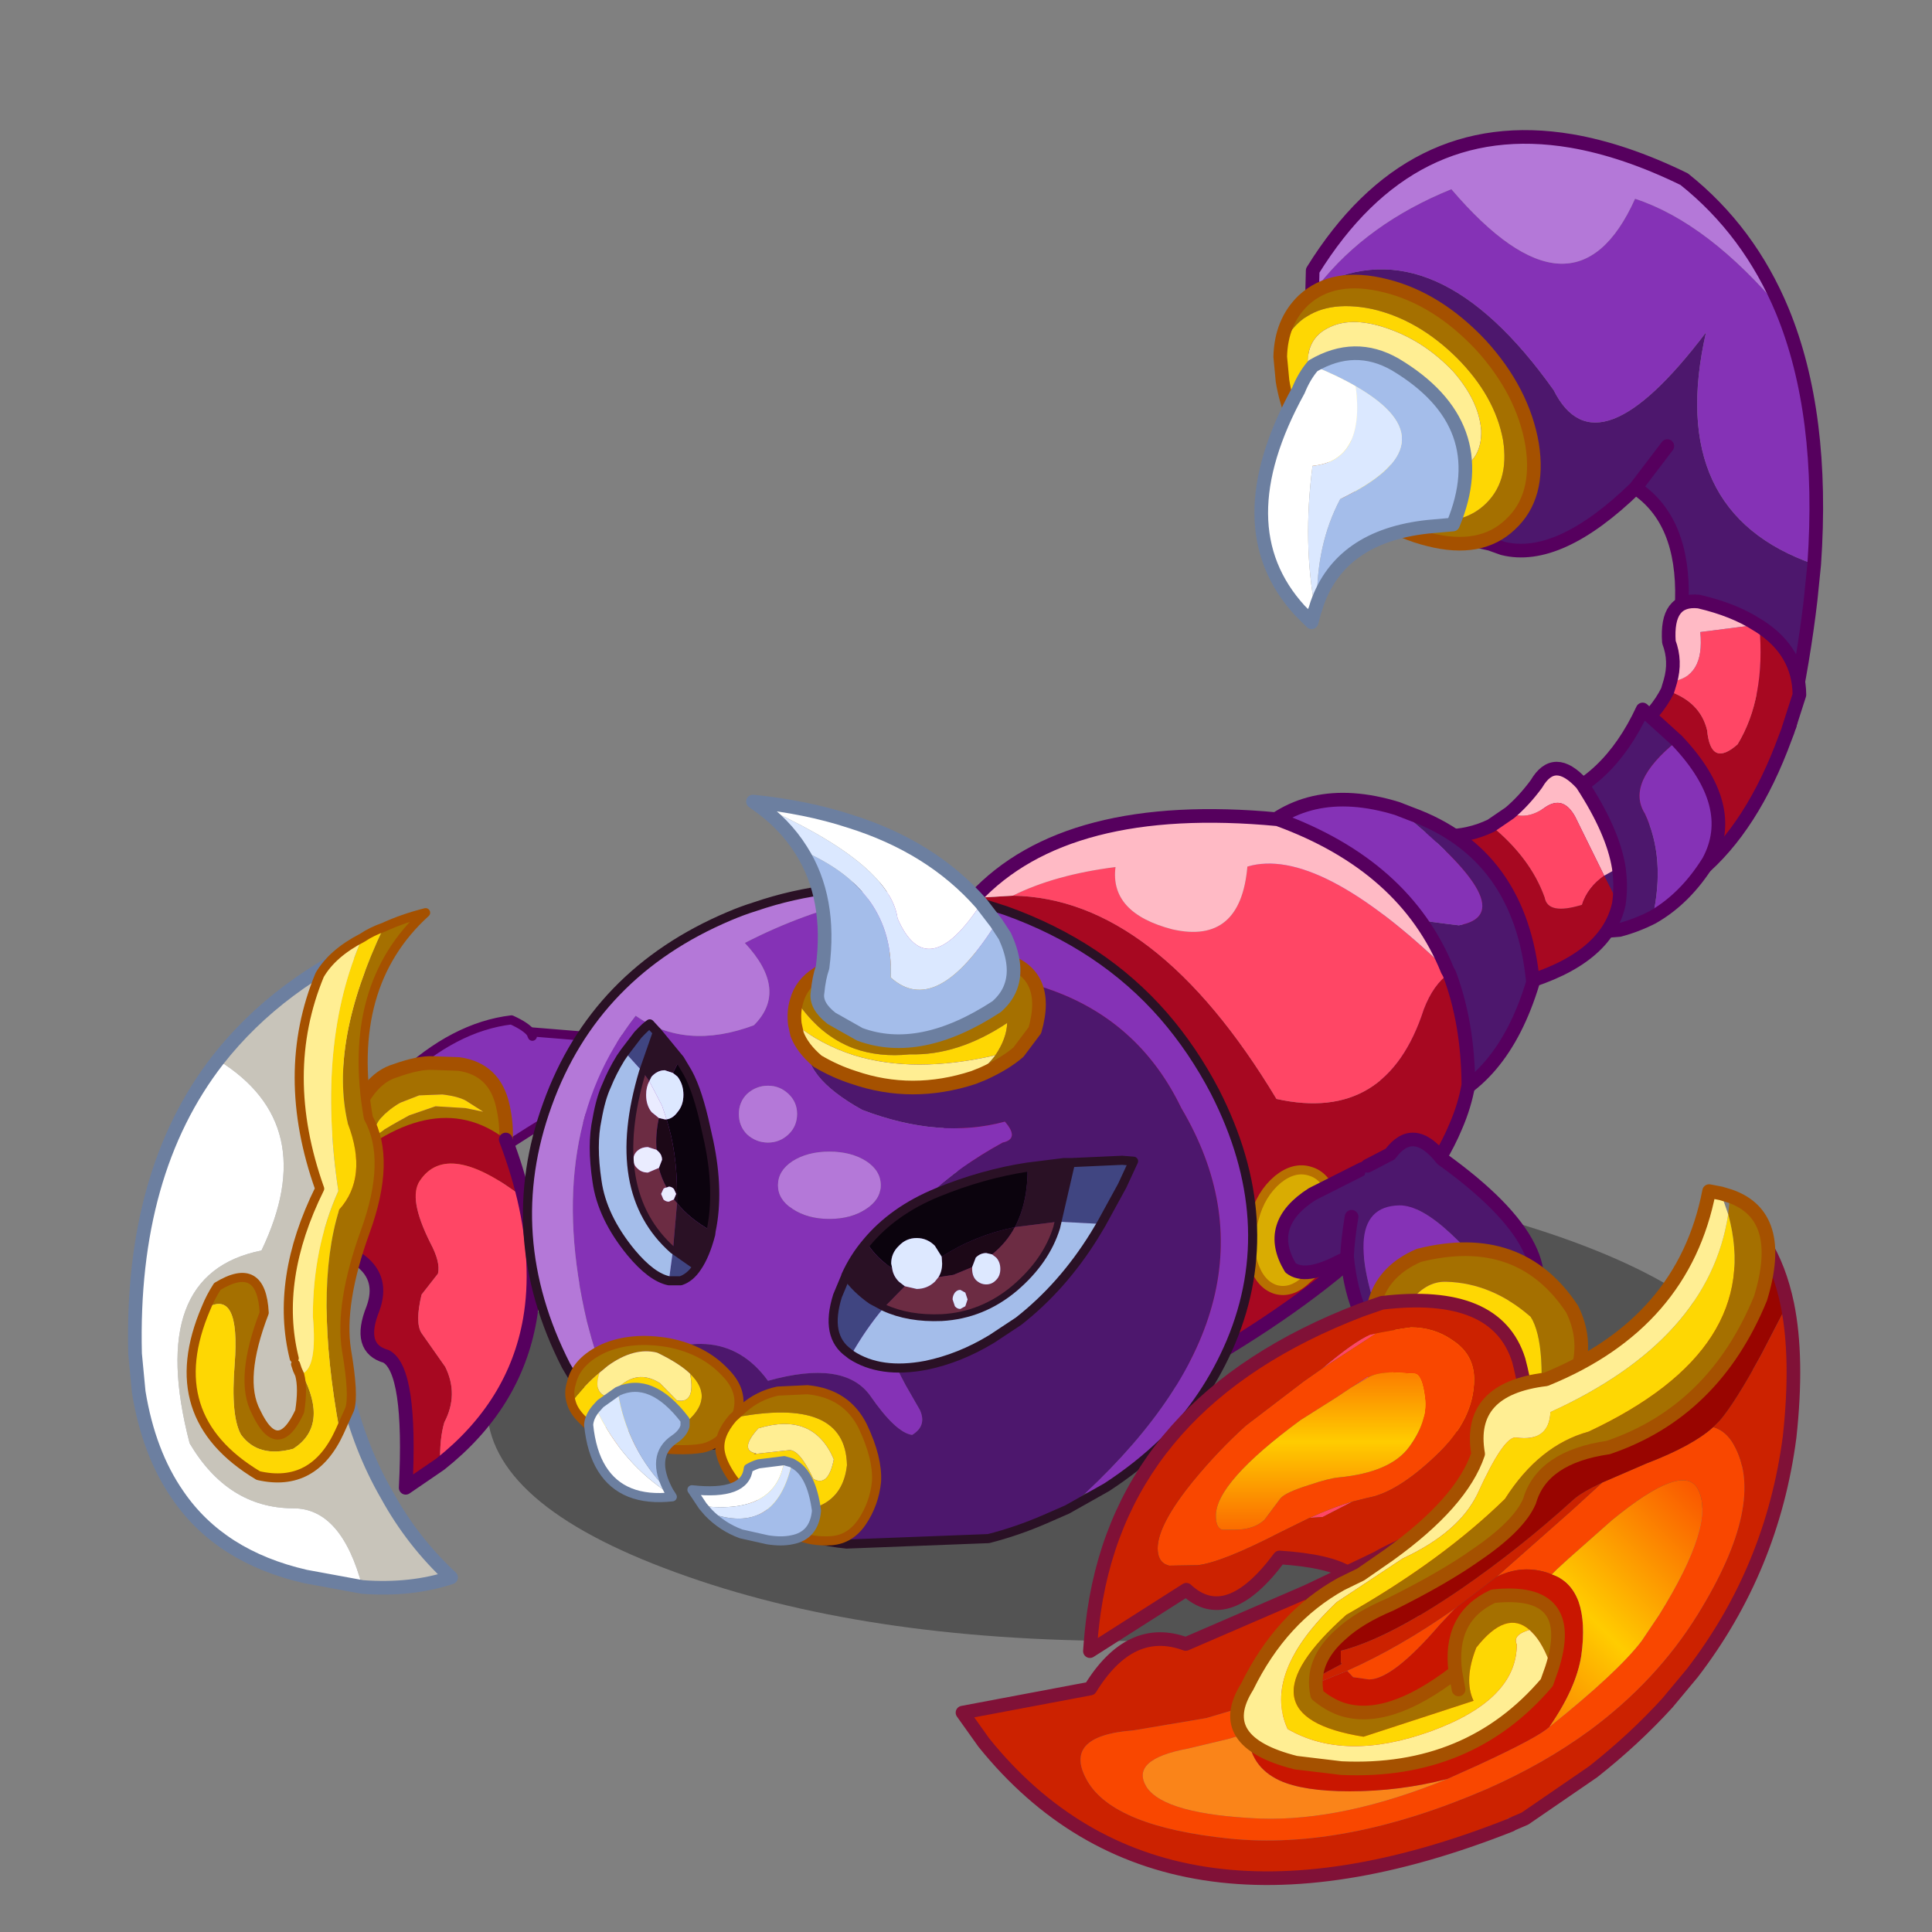 <svg xmlns:ffdec="https://www.free-decompiler.com/flash" xmlns:xlink="http://www.w3.org/1999/xlink" ffdec:objectType="frame" height="90" width="90" xmlns="http://www.w3.org/2000/svg"><rect width="100%" height="100%" fill="#808080" stroke="none"/><use ffdec:characterId="1" height="90" width="90" xlink:href="#a"/><use ffdec:characterId="48" height="158.45" transform="translate(5.978 5.958) scale(.523)" width="152.65" xlink:href="#b"/><defs><g id="b" transform="translate(-6.65 -46.95)"><use ffdec:characterId="2" height="50.4" transform="translate(38.598 140.04) scale(.827)" width="137.2" xlink:href="#c"/><use ffdec:characterId="4" height="11.2" transform="matrix(.81 0 0 .81 40.05 126.895)" width="15.15" xlink:href="#d"/><use ffdec:characterId="8" height="20.2" transform="matrix(.81 0 0 .81 25.992 125.995)" width="24.1" xlink:href="#e"/><use ffdec:characterId="10" height="41.4" transform="matrix(.81 0 0 .81 23.093 135.15)" width="25" xlink:href="#f"/><use ffdec:characterId="12" height="75.5" transform="matrix(.81 0 0 .81 6.643 116.445)" width="36.25" xlink:href="#g"/><use ffdec:characterId="14" height="66.25" transform="matrix(.81 0 0 .81 111.493 47.142)" width="56.95" xlink:href="#h"/><use ffdec:characterId="16" height="31.3" transform="matrix(.81 0 0 .81 139.942 88.493)" width="19.95" xlink:href="#i"/><use ffdec:characterId="18" height="26.1" transform="matrix(.81 0 0 .81 132.093 98.142)" width="20.75" xlink:href="#j"/><use ffdec:characterId="20" height="25.15" transform="matrix(.81 0 0 .81 122.192 103.392)" width="22.15" xlink:href="#k"/><use ffdec:characterId="22" height="35.4" transform="matrix(.81 0 0 .81 105.924 106.192)" width="32.65" xlink:href="#l"/><use ffdec:characterId="26" height="64.5" transform="matrix(.81 0 0 .81 77.043 107.642)" width="61.2" xlink:href="#m"/><use ffdec:characterId="28" height="38.95" transform="matrix(.81 0 0 .81 106.942 60.042)" width="31.5" xlink:href="#n"/><use ffdec:characterId="30" height="83.1" transform="matrix(.81 0 0 .81 41.795 106.343)" width="80.75" xlink:href="#o"/><use ffdec:characterId="32" height="18.3" transform="matrix(.81 0 0 .81 45.545 154.545)" width="19.65" xlink:href="#p"/><use ffdec:characterId="34" height="17.65" transform="matrix(.81 0 0 .81 56.445 158.895)" width="21.3" xlink:href="#q"/><use ffdec:characterId="35" height="38.85" transform="matrix(.81 0 0 .81 47.748 126.35)" width="60.3" xlink:href="#r"/><use ffdec:characterId="37" height="13.7" transform="matrix(.81 0 0 .81 108.743 138.393)" width="15.9" xlink:href="#s"/><use ffdec:characterId="39" height="34.9" transform="matrix(.81 0 0 .81 114.593 136.442)" width="27.25" xlink:href="#t"/><use ffdec:characterId="41" height="40.05" transform="matrix(.81 0 0 .81 91.692 150.792)" width="49.65" xlink:href="#u"/><use ffdec:characterId="43" height="77.05" transform="matrix(.81 0 0 .81 80.343 141.042)" width="92.85" xlink:href="#v"/></g><g id="C"><path d="m14.65 1.15-.6 9.05-10.55-1Q-1.4 5.85.55 0l14.1 1.15" fill="#8532b6" fill-rule="evenodd" transform="translate(0 .5)"/><path d="M14.65 1.15.55 0M3.5 9.2l10.55 1" fill="none" stroke="#56005e" stroke-linecap="round" stroke-linejoin="round" transform="translate(0 .5)"/></g><g id="e" transform="translate(.75 .5)"><use ffdec:characterId="6" height="18.65" transform="translate(3.4 -.5)" width="19.95" xlink:href="#w"/><use ffdec:characterId="7" height="15.7" transform="translate(-.75 4)" width="18.4" xlink:href="#x"/></g><g id="D"><path d="M18.95 10.2q-7.3 4.35-11.1 7.45-8.3-1.15-7.8-5.4Q.45 7.9 1.3 6.4 7.3.75 13.6 0q1.65.75 2.15 1.45l.15.35 3.05 8.4" fill="#8532b6" fill-rule="evenodd" transform="translate(.5 .5)"/><path d="m15.9 1.8-.15-.35Q15.25.75 13.6 0 7.3.75 1.3 6.4.45 7.9.05 12.25q-.5 4.25 7.8 5.4 3.8-3.1 11.1-7.45" fill="none" stroke="#56005e" stroke-linecap="round" stroke-linejoin="round" transform="translate(.5 .5)"/></g><g id="x"><path d="M12.75 9.05q-.8-.6-2.85-.85l-2.55.1-2.05.8q-1.2.65-2 1.55-.55.5-.8 1.35-.2.5-.25.95l1.3-.9q1.3-.8 2.7-1.55l2.9-1 3.3.2 1.95.4-1.65-1.05m3.8.4q.9 3.95-.45 6.8-.15 1.15-3 2.25-2.9.95-7.65 0Q.6 17.4.2 14.7q-.5-2.7.25-4.6 1.6-3.7 4.25-4.5 2.65-.95 4.2-.85l2.8.1q3.95.55 4.85 4.6" fill="#a57000" fill-rule="evenodd" transform="translate(.75 -4)"/><path d="m12.75 9.05 1.65 1.05-1.95-.4-3.3-.2-2.9 1q-1.4.75-2.7 1.55l-1.3.9q.05-.45.25-.95.25-.85.8-1.35.8-.9 2-1.55l2.05-.8 2.55-.1q2.05.25 2.85.85" fill="#fed703" fill-rule="evenodd" transform="translate(.75 -4)"/><path d="M17.3 5.45q.9 3.95-.45 6.8-.15 1.15-3 2.25-2.9.95-7.65 0-4.85-1.1-5.25-3.8-.5-2.7.25-4.6 1.6-3.7 4.25-4.5Q8.1.65 9.65.75l2.8.1q3.95.55 4.85 4.6z" fill="none" stroke="#a55100" stroke-linecap="round" stroke-linejoin="round" stroke-width="1.5"/></g><g id="E"><path d="M22.45 8.8Q14.05 2.3 11 6.9q-1.3 1.9 1.15 6.8 1.15 2.15.85 3.4l-1.8 2.3q-.75 3.1 0 4.25l2.6 3.7q1.5 3.05-.1 6.1-.55 1.85-.45 4.6l-3.8 2.6Q10.1 27.7 7.3 26.2q-3.2-.9-1.45-5.25 1.2-3.3-1.35-5.25-.9-.7-2.1-1.15-4.05-3.95-1.25-8.05 11.1-10.45 19.3-4.15 1.25 3.3 2 6.45" fill="#a70821" fill-rule="evenodd" transform="translate(.75)"/><path d="M13.25 38.05q-.1-2.75.45-4.6 1.6-3.05.1-6.1l-2.6-3.7q-.75-1.15 0-4.25l1.8-2.3q.3-1.25-.85-3.4Q9.7 8.8 11 6.9q3.05-4.6 11.45 1.9 1.7 7.3.65 13.35-1.65 9.4-9.85 15.9" fill="#ff4665" fill-rule="evenodd" transform="translate(.75)"/><path d="M14 38.05q8.2-6.5 9.85-15.9Q24.9 16.1 23.2 8.8q-.75-3.15-2-6.45M1.9 6.5q-2.8 4.1 1.25 8.05 1.2.45 2.1 1.15 2.55 1.95 1.35 5.25-1.75 4.35 1.45 5.25 2.8 1.5 2.15 14.45l3.8-2.6" fill="none" stroke="#56005e" stroke-linecap="round" stroke-linejoin="round" stroke-width="1.5"/></g><g id="F"><path d="M25 74.15q-2.3-8.7-7.65-8.65Q10.2 65.45 6 58.35q-4.85-18.65 7.9-21.2 6.65-13.9-4.8-20.95 6.7-8.55 18-13.45-8.7 30.45-3.85 49.95 1.5 6.25 4.45 11.35 2.8 5.1 7.05 9.05-4.4 1.45-9.75 1.05" fill="#c8c4ba" fill-rule="evenodd" transform="translate(.75 .5)"/><path d="M9.1 16.2q11.45 7.05 4.8 20.95Q1.15 39.7 6 58.35q4.2 7.1 11.35 7.15 5.35-.05 7.65 8.65L18.75 73q-9.4-2.15-14.05-8.95Q1.5 59.45.4 52.7L0 48.5q-.5-19.95 9.1-32.3" fill="#fff" fill-rule="evenodd" transform="translate(.75 .5)"/><path d="M25.75 74.65q5.35.4 9.75-1.05-4.25-3.95-7.05-9.05Q25.5 59.45 24 53.2q-4.85-19.5 3.85-49.95-11.3 4.9-18 13.45Q.25 29.05.75 49l.4 4.2q1.1 6.75 4.3 11.35 4.65 6.8 14.05 8.95l6.25 1.15z" fill="none" stroke="#6c7fa0" stroke-linecap="round" stroke-linejoin="round" stroke-width="1.5"/><path d="M27.35 1.6Q29.4.65 31.95 0q-8.85 8.05-6.3 22.55 2.55 4.6-.35 12.55-2.85 7.9-2.05 13 .85 5 .35 6.5l-1.1 2.45q-2.85-15.45-.05-24.4 3.2-3.55.95-9.45-2.1-8.9 3.95-21.6M7.8 43.5q.5-1.25 1.25-2.4 4.85-2.95 5.15 2.9-2.8 7.3-.9 10.9 2.4 5.1 4.8-.05.4-2.55 0-4.05l.25-.1q3 5.7-.95 8.25-3.85 1.05-5.75-1.55-1.15-2.05-.7-7.75.65-8.4-3.15-6.15" fill="#a57000" fill-rule="evenodd" transform="translate(.75 .5)"/><path d="M22.5 57.05q-2.85 6.25-8.95 4.85Q2.7 55.4 7.8 43.5q3.8-2.25 3.15 6.15-.45 5.7.7 7.75 1.9 2.6 5.75 1.55 3.95-2.55.95-8.25 1.7-.65 1.2-6.3 0-7.55 2.8-13.8Q19.9 14.25 25 2.75q1.05-.7 2.35-1.15-6.05 12.7-3.95 21.6 2.25 5.9-.95 9.45-2.8 8.95.05 24.4" fill="#fed703" fill-rule="evenodd" transform="translate(.75 .5)"/><path d="M17.65 49.65 17.5 49q-2.15-8.65 2.8-18.65-4.5-12.65 0-23.5 1.4-2.4 4.7-4.1-5.1 11.5-2.65 27.85-2.8 6.25-2.8 13.8.5 5.65-1.2 6.3l-.7-1.05" fill="#ffee93" fill-rule="evenodd" transform="translate(.75 .5)"/><path d="M27.35 1.6Q29.4.65 31.95 0q-8.85 8.05-6.3 22.55 2.55 4.6-.35 12.55-2.85 7.9-2.05 13 .85 5 .35 6.5l-1.1 2.45q-2.85 6.25-8.95 4.85Q2.7 55.4 7.8 43.5q.5-1.25 1.25-2.4 4.85-2.95 5.15 2.9-2.8 7.3-.9 10.9 2.4 5.1 4.8-.05.4-2.55 0-4.05l-.25-.55-.2-.6M17.5 49q-2.15-8.65 2.8-18.65-4.5-12.65 0-23.5 1.4-2.4 4.7-4.1 1.05-.7 2.35-1.15" fill="none" stroke="#a55100" stroke-linecap="round" stroke-linejoin="round" transform="translate(.75 .5)"/></g><g id="G"><path d="M.65 16.35q13-6.65 25.9 11.5 4.75 9.5 16.75-6.35Q38.8 41.3 55.2 47l-.4 3.95q-.75 6.45-2.3 13.8-1.9-6.1-12.75-6.5.85-4.05.9-7.3.25-8.8-5.1-12.35-8.45 8.2-14.6 6.65l-1.4-.5Q-.5 40.65 0 17.15l.65-.8M39.05 34l-3.5 4.6 3.5-4.6" fill="#4d176d" fill-rule="evenodd" transform="translate(.75 .75)"/><path d="M.65 16.35Q6.05 9.5 15.3 5.75 28.85 21.6 35.5 6.8q8.05 2.65 16.2 12.35 4.65 11.3 3.5 27.85-16.4-5.7-11.9-25.5-12 15.85-16.75 6.35Q13.65 9.7.65 16.35" fill="#8532b6" fill-rule="evenodd" transform="translate(.75 .75)"/><path d="M51.7 19.15Q43.55 9.45 35.5 6.8q-6.65 14.8-20.2-1.05Q6.05 9.5.65 16.35l-.65.3.05-1.95Q10.75-2.55 28.5.45q5.85 1 12.4 4.2 7.15 5.7 10.8 14.5" fill="#b478d8" fill-rule="evenodd" transform="translate(.75 .75)"/><path d="M52.45 19.9q-3.65-8.8-10.8-14.5-6.55-3.2-12.4-4.2Q11.5-1.8.8 15.45L.75 17.4v.5Q.25 41.4 20.3 45.5l1.4.5q6.15 1.55 14.6-6.65l3.5-4.6m16.15 13q1.15-16.55-3.5-27.85M36.3 39.35q5.35 3.55 5.1 12.35-.05 3.25-.9 7.3 10.85.4 12.75 6.5 1.55-7.35 2.3-13.8l.4-3.95" fill="none" stroke="#56005e" stroke-linecap="round" stroke-linejoin="round" stroke-width="1.5"/></g><g id="H"><path d="M14.05 2.75q4.35 2.8 4.4 7.55l-1.3 4.05-.25.65q-3.6 9.85-9.5 14.8Q.65 25.05.3 20L0 14.6q2.8-2.4 3.95-4.75 3.6 1.2 4.35 4.35.4 4.15 3.35 1.55 3.1-5.1 2.4-13" fill="#a70821" fill-rule="evenodd" transform="translate(.75 .75)"/><path d="m3.95 9.85.3-1q3.8-.4 3.3-5.45l6.25-.8.25.15q.7 7.9-2.4 13-2.95 2.6-3.35-1.55-.75-3.15-4.35-4.35" fill="#ff4665" fill-rule="evenodd" transform="translate(.75 .75)"/><path d="M4.25 8.85Q4.9 6.6 4.1 4.5 3.75-.35 7.4.05q3.85.9 6.4 2.55l-6.25.8q.5 5.05-3.3 5.45" fill="#ffbac5" fill-rule="evenodd" transform="translate(.75 .75)"/><path d="M14.8 3.5q4.35 2.8 4.4 7.55l-1.3 4.05-.25.65q-3.6 9.85-9.5 14.8m-7.4-15.2q2.8-2.4 3.95-4.75l.3-1q.65-2.25-.15-4.35Q4.5.4 8.15.8q3.85.9 6.4 2.55l.25.15" fill="none" stroke="#56005e" stroke-linecap="round" stroke-linejoin="round" stroke-width="1.5"/></g><g id="I"><path d="M14.7 3.45q-5.7 4.6-3.55 8 2.3 4.9.85 11.4-1.75.9-3.65 1.4l-3.05.25q-1.2-.25-1-2.5.2-2.3-4.3-11.7Q7.05 8.3 10.9 0l3.8 3.45" fill="#4d176d" fill-rule="evenodd" transform="translate(.75 .75)"/><path d="M12 22.85q1.45-6.5-.85-11.4-2.15-3.4 3.55-8 6.75 7.15 3.45 13.25-2.55 4.1-6.15 6.15" fill="#8532b6" fill-rule="evenodd" transform="translate(.75 .75)"/><path d="M12.75 23.6q3.6-2.05 6.15-6.15 3.3-6.1-3.45-13.25L11.65.75Q7.8 9.05.75 11.05m5.3 14.2L9.1 25q1.9-.5 3.65-1.4" fill="none" stroke="#56005e" stroke-linecap="round" stroke-linejoin="round" stroke-width="1.5"/></g><g id="J"><path d="M8.5 4.9q1.55-1.3 2.95-3.2 1.95-3.35 5 0 3.4 5.2 4.05 9.2l-1.6.9-3.2-6.5q-1.3-2.35-3.25-1.05-2.05 1.5-3.95.65" fill="#ffbac5" fill-rule="evenodd" transform="translate(.75 .75)"/><path d="M8.5 4.9q1.9.85 3.95-.65 1.95-1.3 3.25 1.05l3.2 6.5q-1.8 1.25-2.45 3.2-3.75 1.15-4.1-.8-1.55-4.35-5.9-7.9L8.5 4.9" fill="#ff4665" fill-rule="evenodd" transform="translate(.75 .75)"/><path d="M20.5 14.95q-1.35 6-10.6 8.7l-.1-.1q-8.05-3.3-8.45-16.1 2.7 0 5.1-1.15 4.35 3.55 5.9 7.9.35 1.95 4.1.8.65-1.95 2.45-3.2l1.6 3.15" fill="#a70821" fill-rule="evenodd" transform="translate(.75 .75)"/><path d="M21.25 11.65q.3 2.15 0 4.05-1.35 6-10.6 8.7l-.1-.1M2.1 8.2.75 8.05m8.5-2.4q1.55-1.3 2.95-3.2 1.95-3.35 5 0 3.4 5.2 4.05 9.2M7.2 7.05Q4.8 8.2 2.1 8.2m5.1-1.15 2.05-1.4" fill="none" stroke="#56005e" stroke-linecap="round" stroke-linejoin="round" stroke-width="1.5"/></g><g id="K"><path d="M1.15 9.4q11.5 3.05 23 4.4 7.5-1.35-6.8-12.85l1.55.6q12.05 4.4 13.4 18.5-3.4 11.3-11.75 13.85l-.1-.15q-15-7.4-19.3-24.35" fill="#4d176d" fill-rule="evenodd" transform="translate(-.4 .75)"/><path d="M17.35.95q14.3 11.5 6.8 12.85-11.5-1.35-23-4.4V4.65q6.05-6.8 16.2-3.7" fill="#8532b6" fill-rule="evenodd" transform="translate(-.4 .75)"/><path d="m20.05 34.5.1.15Q28.5 32.1 31.9 20.8 30.55 6.7 18.5 2.3l-1.55-.6Q6.8-1.4.75 5.4" fill="none" stroke="#56005e" stroke-linecap="round" stroke-linejoin="round" stroke-width="1.5"/></g><g id="m" transform="translate(.75 .75)"><use ffdec:characterId="23" height="64.5" transform="translate(-.75 -.75)" width="61.2" xlink:href="#y"/><use ffdec:characterId="25" height="14.25" transform="translate(35.2 38.4)" width="10.35" xlink:href="#z"/></g><g id="y"><path d="M9.6 8.75q15.7.25 29 22.35 12.15 2.7 16.2-9.85 1.05-2.75 2.8-3.95 2.05 5.4 2.1 12.25-.4 2.3-1.4 4.6Q52.3 48.5 25.35 63q-11.6-5.05-14.85-11.05-4.95-8.2-7.75-17.8-1.8-6.4-2.7-13.4-.1-2.55.1-3.15l.5-1.6q.2-1.1 1.6-2.8Q3.65 10.9 5.4 9l4.2-.25" fill="#a70821" fill-rule="evenodd" transform="translate(.75 .75)"/><path d="M57.6 17.3q-1.75 1.2-2.8 3.95-4.05 12.55-16.2 9.85Q25.3 9 9.6 8.75q4.6-2.3 11.3-3.15-.65 5.05 6.25 6.85 7.5 1.7 8.25-6.9 7.8-2.3 22 11.4l.2.35" fill="#ff4665" fill-rule="evenodd" transform="translate(.75 .75)"/><path d="M57.4 16.95q-14.2-13.7-22-11.4-.75 8.6-8.25 6.9-6.9-1.8-6.25-6.85-6.7.85-11.3 3.15L5.4 9Q15.5-1.85 38.75.35q14 5.1 18.65 16.6" fill="#ffbac5" fill-rule="evenodd" transform="translate(.75 .75)"/><path d="m58.35 18.05-.2-.35Q53.5 6.2 39.5 1.1 16.25-1.1 6.15 9.75 4.4 11.65 3 13.95q-1.4 1.7-1.6 2.8l-.5 1.6q-.2.6-.1 3.15.9 7 2.7 13.4 2.8 9.6 7.75 17.8 3.25 6 14.85 11.05 26.95-14.5 32.95-28.85 1-2.3 1.4-4.6-.05-6.85-2.1-12.25z" fill="none" stroke="#56005e" stroke-linecap="round" stroke-linejoin="round" stroke-width="1.5"/></g><g id="L"><path d="M3.05 1.05Q4.85-.4 6.6.15 8.3.65 9 2.8q.7 2.4 0 5.1-.85 2.65-2.75 4.1-1.7 1.65-3.45 1.15Q1.1 12.6.35 10.3-.4 8 .45 5.35q.7-2.7 2.6-4.3" fill="#d9ac02" fill-rule="evenodd" transform="translate(.5 .5)"/><path d="M3.05 1.05Q4.85-.4 6.6.15 8.3.65 9 2.8q.7 2.4 0 5.1-.85 2.65-2.75 4.1-1.7 1.65-3.45 1.15Q1.1 12.6.35 10.3-.4 8 .45 5.35q.7-2.7 2.6-4.3z" fill="none" stroke="#b77001" stroke-linecap="round" stroke-linejoin="round" transform="translate(.5 .5)"/></g><g id="M"><path d="M7.3 20.7q4.15 4.1 9.25 5.25 5.05 1.2 7.9-1.3 2.9-2.55 2.15-7.25-.9-4.85-5.1-9.05-4.25-4.2-9.3-5.35-5.1-1.05-7.95 1.4Q2.5 5.95 2.1 8.25q.1-3.85 2.55-6.2Q7.95-1 13.7.45q5.65 1.4 10.45 6.5 4.65 5.1 5.65 10.95.9 5.75-2.4 8.8-3.25 3.1-8.95 1.65-5.75-1.4-10.45-6.5l-.9-1.1.2-.05" fill="#a57000" fill-rule="evenodd" transform="translate(.75 .75)"/><path d="M21.75 20.75q2.55-1.3 2.45-4.4-.25-3.25-3.1-6.5-3.05-3.2-6.9-4.6-4.05-1.5-6.65-.25-2.65 1.2-2.4 4.4.15 3.15 3.05 6.45 2.95 3.25 6.95 4.65l6.6.25M2.1 8.25q.4-2.3 2.15-3.85Q7.1 1.95 12.2 3q5.05 1.15 9.3 5.35 4.2 4.2 5.1 9.05.75 4.7-2.15 7.25-2.85 2.5-7.9 1.3-5.1-1.15-9.25-5.25l-1.85-2Q3 14.95 2.35 10.9L2.1 8.25" fill="#fed703" fill-rule="evenodd" transform="translate(.75 .75)"/><path d="m21.75 20.75-6.6-.25q-4-1.4-6.95-4.65-2.9-3.3-3.05-6.45Q4.9 6.2 7.55 5q2.6-1.25 6.65.25 3.85 1.4 6.9 4.6 2.85 3.25 3.1 6.5.1 3.1-2.45 4.4" fill="#ffee93" fill-rule="evenodd" transform="translate(.75 .75)"/><path d="m6.2 19.45 1.85 2m-1.85-2q-2.6-3.35-3.25-7Q2.6 10.6 2.85 9" fill="none" stroke="#000" stroke-linecap="round" stroke-linejoin="round" stroke-width=".05"/><path d="m7.85 21.5.9 1.1q4.7 5.1 10.45 6.5 5.7 1.45 8.95-1.65 3.3-3.05 2.4-8.8-1-5.85-5.65-10.95-4.8-5.1-10.45-6.5Q8.7-.25 5.4 2.8 2.95 5.15 2.85 9l.25 2.65q.65 4.05 3.1 7.8l1.65 2.05z" fill="none" stroke="#a55100" stroke-linecap="round" stroke-linejoin="round" stroke-width="1.5"/><path d="M6.15 35.4q-.1-6.5 2.55-11.5 12.65-6.1 1.7-12.4-1.95-1.15-4.7-2.25 4.6-2.7 9.05-.15 10.95 6.55 6.35 17.6l-2.8.25Q8.75 28 6.15 35.4" fill="#a4bdea" fill-rule="evenodd" transform="translate(.75 .75)"/><path d="M10.4 11.5q10.95 6.3-1.7 12.4-2.65 5-2.55 11.5l-.2.65q-1.4-7.3-.3-15.8 5.8-.55 4.75-8.75" fill="#dbe8ff" fill-rule="evenodd" transform="translate(.75 .75)"/><path d="M10.4 11.5q1.05 8.2-4.75 8.75-1.1 8.5.3 15.8l-.05.1-.35 1.3-1.3-1.3q-8.4-9.2-.15-24.2.65-1.6 1.6-2.7 2.75 1.1 4.7 2.25" fill="#fff" fill-rule="evenodd" transform="translate(.75 .75)"/><path d="m6.7 36.8.2-.65q2.6-7.4 12.15-8.45l2.8-.25q4.6-11.05-6.35-17.6-4.45-2.55-9.05.15-.95 1.1-1.6 2.7-8.25 15 .15 24.2l1.3 1.3.35-1.3.05-.1z" fill="none" stroke="#6c7fa0" stroke-linecap="round" stroke-linejoin="round" stroke-width="1.5"/></g><g id="N"><path d="m59.35 77.85-2.4 1.05q-3.1 1.35-6.25 2.15l-15.6.6q-7.9-.75-10.7-5.7-2.85-5-3.3-5.25l-4.25.4q-3.8.6-6.4-1.55-2.65-2.15-3.8-3.45.75-1.4 1.75-2.4h.05l1.65-1.05q10.85-6.5 16.35 1.05 8.4-2.35 11.25 1.65 2.8 4.05 4.6 4.3 1.65-1 .85-2.75l-1.55-2.7q-8.8-16 10.65-26.7 1.9-.4.25-2.3-7.2 1.95-15.7-1.3-13.45-7.5 3.2-15.05 9.9-.75 17.1 1.7 10.1 3.4 14.8 13.15 12.4 20.95-10.6 42.4l-1.95 1.75" fill="#4d176d" fill-rule="evenodd" transform="translate(.5 .75)"/><path d="M43.7 9.8q3.7.5 7.5 1.75l1.4.45q10.6 3.8 17.35 11.55 3.25 3.75 5.65 8.35 7.3 14.3 1.75 27.55-2.65 6.25-7.4 11-2.8 2.7-6.25 4.95l-2.4.7q23-21.45 10.6-42.4-4.7-9.75-14.8-13.15-7.2-2.45-17.1-1.7-16.65 7.55-3.2 15.05 8.5 3.25 15.7 1.3 1.65 1.9-.25 2.3Q32.8 48.2 41.6 64.2l1.55 2.7q.8 1.75-.85 2.75-1.8-.25-4.6-4.3-2.85-4-11.25-1.65-5.5-7.55-16.35-1.05L8.45 63.7l-1.4-4.65-.5-1.85Q1.7 36.6 11.9 23.55q5.5 3.85 13 1.05 3.85-3.85-1-9.05 6.5-3.35 13-4.75 3.35-.85 6.8-1M29.65 34.35q0-1.3-.95-2.2-.95-.9-2.25-.9t-2.3.9q-.9.9-.9 2.2 0 1.35.9 2.25 1 .9 2.3.9 1.3 0 2.25-.9t.95-2.25m7.6 5.2Q35.6 38.5 33.2 38.5t-4.05 1.05q-1.6 1.05-1.6 2.65 0 1.55 1.6 2.6 1.65 1.1 4.05 1.1t4.05-1.1q1.6-1.05 1.6-2.6 0-1.6-1.6-2.65" fill="#8532b6" fill-rule="evenodd" transform="translate(.5 .75)"/><path d="m6.65 66.1-2.4-4.05q-7.3-14.3-2.05-28.75 5.2-14.45 20-20.7 1.4-.6 2.85-1.05 4.1-1.4 8.4-1.9 5.1-.6 10.25.15-3.45.15-6.8 1-6.5 1.4-13 4.75 4.85 5.2 1 9.05-7.5 2.8-13-1.05Q1.7 36.6 6.55 57.2l.5 1.85 1.4 4.65H8.4q-1 1-1.75 2.4m30.6-26.55q1.6 1.05 1.6 2.65 0 1.55-1.6 2.6-1.65 1.1-4.05 1.1t-4.05-1.1q-1.6-1.05-1.6-2.6 0-1.6 1.6-2.65 1.65-1.05 4.05-1.05t4.05 1.05m-7.6-5.2q0 1.35-.95 2.25-.95.9-2.25.9t-2.3-.9q-.9-.9-.9-2.25 0-1.3.9-2.2 1-.9 2.3-.9 1.3 0 2.25.9t.95 2.2" fill="#b478d8" fill-rule="evenodd" transform="translate(.5 .75)"/><path d="m6.65 66.1-2.4-4.05q-7.3-14.3-2.05-28.75 5.2-14.45 20-20.7 1.4-.6 2.85-1.05 4.1-1.4 8.4-1.9 5.1-.6 10.25.15 3.7.5 7.5 1.75l1.4.45q10.6 3.8 17.35 11.55 3.25 3.75 5.65 8.35 7.3 14.3 1.75 27.55-2.65 6.25-7.4 11-2.8 2.7-6.25 4.95l-4.35 2.45-2.4 1.05q-3.1 1.35-6.25 2.15l-15.6.6q-7.9-.75-10.7-5.7-2.85-5-3.3-5.25l-4.25.4q-3.8.6-6.4-1.55-2.65-2.15-3.8-3.45z" fill="none" stroke="#2a1125" stroke-linecap="round" stroke-linejoin="round" transform="translate(.5 .75)"/><path d="M29.6 21.95q.5-1.9 2.35-3.05 1.6-.95 3.95-1.35l7.9-.5 8.45.3q5.35 1.55 3.55 7.8l-1.8 2.4q-1.5 1.3-3.95 2.4l-1 .4q1.5-1.25 2.4-2.45 1.25-1.85 1.3-3.55-5.4 3.6-10.7 3.45-3.35.35-6.15-.65-3.75-1.4-6.3-5.2" fill="#a57000" fill-rule="evenodd" transform="translate(.5 .75)"/><path d="M29.6 21.95q2.55 3.8 6.3 5.2 2.8 1 6.15.65 5.3.15 10.7-3.45-.05 1.7-1.3 3.55-8.9 2.05-15.55 0-3.6-1.15-6.5-3.45-.15-1.4.2-2.5" fill="#fed703" fill-rule="evenodd" transform="translate(.5 .75)"/><path d="M51.45 27.9q-.9 1.2-2.4 2.45-6.75 2.2-13.15 0-2.05-.65-4-1.8-1.65-1.4-2.25-2.95l-.25-1.15q2.9 2.3 6.5 3.45 6.65 2.05 15.55 0" fill="#ffee93" fill-rule="evenodd" transform="translate(.5 .75)"/><path d="m49.55 31.1 1-.4q2.45-1.1 3.95-2.4l1.8-2.4q1.8-6.25-3.55-7.8l-8.45-.3-7.9.5q-2.35.4-3.95 1.35-1.85 1.15-2.35 3.05-.35 1.1-.2 2.5l.25 1.15q.6 1.55 2.25 2.95 1.95 1.15 4 1.8 6.4 2.2 13.15 0z" fill="none" stroke="#a55100" stroke-linecap="round" stroke-linejoin="round" stroke-width="1.5"/><path d="m51.55 13.35.95 1.45q1.4 3.05.75 5.25-.4 1.4-1.65 2.5-8.4 5.5-15.05 3.05l-3.1-1.75q-1.8-1.4-1.55-2.85.15-1.6.55-2.75 1-7.65-2.35-12.9 10.25 4.35 9.85 14 5 4.5 11.6-6" fill="#a4bdea" fill-rule="evenodd" transform="translate(.5 .75)"/><path d="M25.15.25q14.7 6.45 15.55 12.6 3.25 7.45 9.2-1.65l1.65 2.15q-6.6 10.5-11.6 6 .4-9.65-9.85-14-1.85-2.95-4.95-5.1" fill="#dbe8ff" fill-rule="evenodd" transform="translate(.5 .75)"/><path d="M25.15.25 24.8 0q5.85.6 10.6 2.15 9 2.8 14.5 9.05-5.95 9.1-9.2 1.65Q39.85 6.7 25.15.25" fill="#fff" fill-rule="evenodd" transform="translate(.5 .75)"/><path d="M50.4 11.95Q44.9 5.7 35.9 2.9 31.15 1.35 25.3.75l.35.25q3.1 2.15 4.95 5.1 3.35 5.25 2.35 12.9-.4 1.15-.55 2.75-.25 1.45 1.55 2.85l3.1 1.75Q43.7 28.8 52.1 23.3q1.25-1.1 1.65-2.5.65-2.2-.75-5.25l-.95-1.45-1.65-2.15z" fill="none" stroke="#6c7fa0" stroke-linecap="round" stroke-linejoin="round" stroke-width="1.5"/></g><g id="O"><path d="M.2 6.85Q-.15 5.8.2 4.7.75 2.25 3.8.85q3.05-1.3 7.1-.6 3.85.75 6.2 3.25 2.35 2.35 1.1 5.15-1.3 2.7-3.6 3.2-2.3.4-6.5-.15-4.2-.6-6.35-2.65l-.4-.4q4.45 2.15 11.15.6 3.65-2.8.75-5.6-1.2-1.15-3.6-2.3Q7.1.7 4.2 2.8l-.9.75Q1.75 4.8.2 6.85" fill="#a57000" fill-rule="evenodd" transform="translate(.5 .5)"/><path d="M1.35 8.65q-.9-.9-1.15-1.8 1.55-2.05 3.1-3.3-.8 2.4 1.15 2.7 2.5-3.45 5.5-1.55l1.85 1.9q2.1.4 1.45-2.95 2.9 2.8-.75 5.6-6.7 1.55-11.15-.6" fill="#fed703" fill-rule="evenodd" transform="translate(.5 .5)"/><path d="m3.3 3.55.9-.75Q7.1.7 9.65 1.35q2.4 1.15 3.6 2.3Q13.9 7 11.8 6.6L9.95 4.7q-3-1.9-5.5 1.55-1.95-.3-1.15-2.7" fill="#ffee93" fill-rule="evenodd" transform="translate(.5 .5)"/><path d="M.2 6.85Q-.15 5.8.2 4.7.75 2.25 3.8.85q3.05-1.3 7.1-.6 3.85.75 6.2 3.25 2.35 2.35 1.1 5.15-1.3 2.7-3.6 3.2-2.3.4-6.5-.15-4.2-.6-6.35-2.65l-.4-.4q-.9-.9-1.15-1.8z" fill="none" stroke="#a55100" stroke-linecap="round" stroke-linejoin="round" transform="translate(.5 .5)"/><path d="M5.3 5.6Q9 3.9 12.7 8.75v.65q-.2.8-1.15 1.45-2.75 1.85-.6 5.8Q6.3 12 5.3 5.6" fill="#a4bdea" fill-rule="evenodd" transform="translate(.5 .5)"/><path d="m2.9 7.5.5-.55L5.3 5.6q1 6.4 5.65 11.05l.2.3q-5.3-3.3-8.25-9.45" fill="#dbe8ff" fill-rule="evenodd" transform="translate(.5 .5)"/><path d="m11.15 16.95.15.25q-5.45.6-7.75-3.1Q2.4 12.25 2.1 9.3q.05-.9.8-1.8 2.95 6.15 8.25 9.45" fill="#fff" fill-rule="evenodd" transform="translate(.5 .5)"/><path d="m2.9 7.5.5-.55L5.3 5.6Q9 3.9 12.7 8.75v.65q-.2.8-1.15 1.45-2.75 1.85-.6 5.8l.2.3.15.25q-5.45.6-7.75-3.1Q2.4 12.25 2.1 9.3q.05-.9.8-1.8z" fill="none" stroke="#6c7fa0" stroke-linecap="round" stroke-linejoin="round" transform="translate(.5 .5)"/></g><g id="P"><path d="M4.5 3.15 5.65 2.1Q7.3.65 9.45.2L12.7.05q4.3.4 6.1 4.05 1.65 3.5 1.5 6.05-.25 2.45-1.6 4.45-1.3 1.9-3.35 2.05-2.2.15-3.95-.65-1.9-.9-4.05-2.9 9 1.6 9.7-4.75Q16.9.7 4.5 3.15" fill="#a57000" fill-rule="evenodd" transform="translate(.5 .5)"/><path d="M7.35 13.1 6.3 11.95Q3.45 9 3.1 6.8q-.25-1.75 1.4-3.65Q16.9.7 17.05 8.35q-.7 6.35-9.7 4.75m-.3-6 3.6-.4q1.15-.15 2.7 3.15Q15 10.8 15.6 7.7q-2.25-5.25-8.3-3.4-2.15 2.4-.25 2.75-.6.15 0 .05" fill="#fed703" fill-rule="evenodd" transform="translate(.5 .5)"/><path d="M7.05 7.05q-1.9-.35.25-2.75 6.05-1.85 8.3 3.4-.6 3.1-2.25 2.15-1.55-3.3-2.7-3.15l-3.6.4v-.05" fill="#ffee93" fill-rule="evenodd" transform="translate(.5 .5)"/><path d="M7.35 13.1 6.3 11.95Q3.45 9 3.1 6.8q-.25-1.75 1.4-3.65L5.65 2.1Q7.3.65 9.45.2L12.7.05q4.3.4 6.1 4.05 1.65 3.5 1.5 6.05-.25 2.45-1.6 4.45-1.3 1.9-3.35 2.05-2.2.15-3.95-.65-1.9-.9-4.05-2.9z" fill="none" stroke="#a55100" stroke-linecap="round" stroke-linejoin="round" transform="translate(.5 .5)"/><path d="M1.2 12.85 0 11.05q5.9.65 6.2-2.35.6-.35 1.15-.5l2.8-.35q-.9 5.9-8.95 5" fill="#fff" fill-rule="evenodd" transform="translate(.5 .5)"/><path d="m11 8.1.15.1q2 1.05 2.55 5.15-.25 2.75-2.7 3.2-1.15.25-2.7 0l-2.9-.65q-2.05-.75-3.6-2.35 7.4 2.7 9.2-5.45" fill="#a4bdea" fill-rule="evenodd" transform="translate(.5 .5)"/><path d="m1.8 13.55-.6-.7q8.05.9 8.95-5l.85.25q-1.8 8.15-9.2 5.45" fill="#dbe8ff" fill-rule="evenodd" transform="translate(.5 .5)"/><path d="m1.8 13.55-.6-.7-1.2-1.8q5.9.65 6.2-2.35.6-.35 1.15-.5l2.8-.35.85.25.15.1q2 1.05 2.55 5.15-.25 2.75-2.7 3.2-1.15.25-2.7 0l-2.9-.65q-2.05-.75-3.6-2.35z" fill="none" stroke="#6c7fa0" stroke-linecap="round" stroke-linejoin="round" transform="translate(.5 .5)"/></g><g id="r"><path d="M37.3 48.5q2.9-3.5 7.75-5.5 5-2.05 9.95-2.8.05 3.85-1.4 6.6-4.4.9-8.05 3.25l-.75-1.2q-.85-.85-2-.85t-1.95.85q-.85.8-.85 1.95l.1.5q-1.65-1-2.8-2.8" fill="#0b030d" fill-rule="evenodd" transform="translate(-6.85 -23.95)"/><path d="M45.55 50.05q3.65-2.35 8.05-3.25-.9 1.7-2.5 3l-.65-.15q-.65 0-1.15.5l-.4 1.05-2.05.85-1.65.25q.4-.65.4-1.5l-.05-.75" fill="#1c0817" fill-rule="evenodd" transform="translate(-6.85 -23.95)"/><path d="M35 52.2v-.05q.9-2 2.3-3.65 1.15 1.8 2.8 2.8.1.85.75 1.5l.65.5-2.3 2.35-1.4-.75q-1.65-1.15-2.8-2.7m20-12 4-.5h.85l-1.5 6.5-4.75.6q1.45-2.75 1.4-6.6" fill="#2a1125" fill-rule="evenodd" transform="translate(-6.85 -23.95)"/><path d="m58.35 46.2-.15.65q-1.15 3.7-4.6 6.65-3.55 3-8.05 3.25-3.65.15-6.35-1.1l2.3-2.35 1.3.3q1.15 0 2-.8l.4-.5 1.65-.25 2.05-.85v.2q0 .75.4 1.2.5.5 1.15.5.65 0 1.1-.5.45-.45.45-1.2t-.45-1.25l-.45-.35q1.6-1.3 2.5-3l4.75-.6m-9.95 8.55-.25-.75-.55-.3q-.35 0-.6.3-.25.35-.25.75l.25.75q.25.3.6.3l.55-.3.25-.75" fill="#6c2c43" fill-rule="evenodd" transform="translate(-6.85 -23.95)"/><path d="m59.85 39.7 5.55-.25 1.25.1-1.25 2.7-2.3 4.2-4.75-.25 1.5-6.5M35.6 60.85l-.25-.2q-2.65-1.85-1.25-6.3l.9-2.15q1.15 1.55 2.8 2.7l1.4.75q-1.95 2.3-3.6 5.2" fill="#404581" fill-rule="evenodd" transform="translate(-6.85 -23.95)"/><path d="m63.1 46.45-.75 1.25q-3.5 5.65-8.35 9.45l-2.95 1.95Q47.5 61.25 43.8 62q-5 .95-8.2-1.15 1.65-2.9 3.6-5.2 2.7 1.25 6.35 1.1 4.5-.25 8.05-3.25 3.45-2.95 4.6-6.65l.15-.65 4.75.25" fill="#a4bdea" fill-rule="evenodd" transform="translate(-6.85 -23.95)"/><path d="m40.1 51.3-.1-.5q0-1.15.85-1.95.8-.85 1.95-.85t2 .85l.75 1.2.05.75q0 .85-.4 1.5l-.4.5q-.85.8-2 .8l-1.3-.3-.65-.5q-.65-.65-.75-1.5m8.8-.1.4-1.05q.5-.5 1.15-.5l.65.15.45.35q.45.5.45 1.25t-.45 1.2q-.45.5-1.1.5-.65 0-1.15-.5-.4-.45-.4-1.2v-.2m-.5 3.55-.25.75-.55.3q-.35 0-.6-.3l-.25-.75q0-.4.25-.75.25-.3.6-.3l.55.3.25.75" fill="#dde8ff" fill-rule="evenodd" transform="translate(-6.85 -23.95)"/><path d="m59.85 39.7 5.55-.25 1.25.1-1.25 2.7-2.3 4.2-.75 1.25q-3.5 5.65-8.35 9.45l-2.95 1.95Q47.5 61.25 43.8 62q-5 .95-8.2-1.15l-.25-.2q-2.65-1.85-1.25-6.3l.9-2.15v-.05q.9-2 2.3-3.65 2.9-3.5 7.75-5.5 5-2.05 9.95-2.8l4-.5h.85" fill="none" stroke="#2a1125" stroke-linecap="round" stroke-linejoin="round" transform="translate(-6.85 -23.95)"/><path d="m53 15.75-1.5 6.5-.15.65q-1.15 3.7-4.6 6.65-3.55 3-8.05 3.25-3.65.15-6.35-1.1l-1.4-.75q-1.65-1.15-2.8-2.7" fill="none" stroke="#2a1125" stroke-linecap="round" stroke-linejoin="round" stroke-width=".75"/><path d="m16.75 28.35.6 1q1.15 1.8 2.05 5.6l.55 2.45q1.15 5.5.25 9.8-2.35-1.3-3.75-3.05v-1q0-4.6-1.15-8.2.7-.1 1.2-.8.65-.75.65-1.9t-.65-2l-.5-.4.75-1.5" fill="#0c030e" fill-rule="evenodd" transform="translate(-6.85 -23.95)"/><path d="M14.45 34.8q-.4 1.9-.25 3.5l-.95-.3q-.7 0-1.15.4-.45.4-.45 1 0 .55.45.95.45.45 1.15.45l1.05-.45.15-.05q.25 1.05.85 2.15-.2 0-.35.15l-.25.55.25.6q.25.25.6.25l.55-.25.35.4-.45 5.2Q8.7 42.9 12.65 29.7l.75 1.05q-.35.65-.35 1.5 0 1.15.6 1.9l.8.65" fill="#6c2c43" fill-rule="evenodd" transform="translate(-6.85 -23.95)"/><path d="M15.3 34.95q1.15 3.6 1.15 8.2v1l-.35-.4.25-.6-.25-.55q-.25-.25-.55-.25l-.25.1q-.6-1.1-.85-2.15l.35-.9q0-.6-.5-1l-.1-.1q-.15-1.6.25-3.5l.65.15h.2" fill="#1c0817" fill-rule="evenodd" transform="translate(-6.85 -23.95)"/><path d="m14.2 25.25 2.55 3.1-.75 1.5-.9-.3q-.8 0-1.45.7l-.25.5-.75-1.05 1.55-4.45m6 21.95-.05.4q-.6 2.3-1.5 3.6L16 49.35l.45-5.2q1.4 1.75 3.75 3.05" fill="#2a1125" fill-rule="evenodd" transform="translate(-6.85 -23.95)"/><path d="m10.7 27.55 1.45-1.9q.9-.95 1.3-1.2l.6.65.15.15-1.55 4.45-1.95-2.15m7.95 23.65q-.75 1.15-1.8 1.5h-1.3l.45-3.35 2.65 1.85" fill="#404581" fill-rule="evenodd" transform="translate(-6.85 -23.95)"/><path d="M15.55 52.7q-1.9-.4-4.15-3.1-3.2-3.9-3.75-7.85-.6-4 0-6.8.4-2.3 1.05-3.7.6-1.5 1.55-3.05l.45-.65 1.95 2.15Q8.7 42.9 16 49.35l-.45 3.35" fill="#a4bdea" fill-rule="evenodd" transform="translate(-6.85 -23.95)"/><path d="m16 29.85.5.4q.65.85.65 2t-.65 1.9q-.5.7-1.2.8l-.5-1.5-1.4-2.7.25-.5q.65-.7 1.45-.7l.9.3" fill="#dde8ff" fill-rule="evenodd" transform="translate(-6.85 -23.95)"/><path d="M15.3 34.95h-.2l-.65-.15-.8-.65q-.6-.75-.6-1.9 0-.85.35-1.5l1.4 2.7.5 1.5m-1.1 3.35.1.1q.5.4.5 1l-.35.9-.15.05-1.05.45q-.7 0-1.15-.45-.45-.4-.45-.95 0-.6.45-1t1.15-.4l.95.3m1.1 4.15.25-.1q.3 0 .55.25l.25.55-.25.6-.55.25q-.35 0-.6-.25l-.25-.6.25-.55q.15-.15.35-.15" fill="#eaecff" fill-rule="evenodd" transform="translate(-6.85 -23.95)"/><path d="m10.7 27.55 1.45-1.9q.9-.95 1.3-1.2l.6.65m.15.15 2.55 3.1.6 1q1.15 1.8 2.05 5.6l.55 2.45q1.15 5.5.25 9.8l-.05.4q-.6 2.3-1.5 3.6-.75 1.15-1.8 1.5h-1.3q-1.9-.4-4.15-3.1-3.2-3.9-3.75-7.85-.6-4 0-6.8.4-2.3 1.05-3.7.6-1.5 1.55-3.05l.45-.65" fill="none" stroke="#2a1125" stroke-linecap="round" stroke-linejoin="round" transform="translate(-6.85 -23.95)"/><path d="m7.2 1.15.15.15L5.8 5.75Q1.85 18.95 9.15 25.4l2.65 1.85" fill="none" stroke="#2a1125" stroke-linecap="round" stroke-linejoin="round" stroke-width=".75"/></g><g id="Q"><path d="M6.5 10.95Q2.6 13 1 11.7q-2.85-4.75 2.4-8.1L8.85.85l.7-.25.75-.25L12.1 0q1.1 0 1.75.95.55.85.55 2.05 0 3.6-2.95 5.7L7.3 10.6l-.8.35" fill="#4d176d" fill-rule="evenodd" transform="translate(.75 .75)"/><path d="M7.25 11.7q-3.9 2.05-5.5.75-2.85-4.75 2.4-8.1L9.6 1.6l.7-.25.75-.25 1.8-.35q1.1 0 1.75.95.55.85.55 2.05 0 3.6-2.95 5.7l-4.15 1.9-.8.35z" fill="none" stroke="#56005e" stroke-linecap="round" stroke-linejoin="round" stroke-width="1.5"/></g><g id="R"><path d="m.5 8.5 1.75-5.6 2.5-1.3q2.55-3.45 5.7.55 14.6 10.5 8.85 17.65Q10.25 7.15 5.75 7.25q-7.55.15-.65 16.5-4.35-3.1-5.1-10.9.1-2 .5-4.35" fill="#4d176d" fill-rule="evenodd" transform="translate(.75 .75)"/><path d="M19.3 19.8q-2.7 3.25-9.6 5.8-2.7-.45-4.6-1.85-6.9-16.35.65-16.5 4.5-.1 13.55 12.55" fill="#8532b6" fill-rule="evenodd" transform="translate(.75 .75)"/><path d="m3 3.65 2.5-1.3q2.55-3.45 5.7.55 14.6 10.5 8.85 17.65-2.7 3.25-9.6 5.8-2.7-.45-4.6-1.85Q1.5 21.4.75 13.6q.1-2 .5-4.35" fill="none" stroke="#56005e" stroke-linecap="round" stroke-linejoin="round" stroke-width="1.5"/><path d="M3.7 25.7Q.5 15.95 7.9 12.75q11.1-2.8 16.85 5.9 3.2 6.45-3.75 13.4 1.1-9.45-.8-12.55-4.25-3.7-9.25-3.85-4.7-.2-7.25 10.05" fill="#a57000" fill-rule="evenodd" transform="translate(.75 .75)"/><path d="M21 32.05q-1.25.95-4 1.3l-2.75-.15q-2.55-.25-4.55-1.05-2.05-.85-4.2-3.9L3.7 25.7q2.55-10.25 7.25-10.05 5 .15 9.25 3.85 1.9 3.1.8 12.55" fill="#fed703" fill-rule="evenodd" transform="translate(.75 .75)"/><path d="M21.75 32.8q-1.25.95-4 1.3L15 33.95q-2.55-.25-4.55-1.05-2.05-.85-4.2-3.9l-1.8-2.55q-3.2-9.75 4.2-12.95 11.1-2.8 16.85 5.9 3.2 6.45-3.75 13.4z" fill="none" stroke="#a55100" stroke-linecap="round" stroke-linejoin="round" stroke-width="1.5"/></g><g id="S"><path d="m31.5 3.6-6 3.9q3.55-3 5.3-3.75l.7-.15m-7.35 20.3q2.75-1.25 4.75-1.8l-3.3 1.7-1.45.1m4.6-14.35 1.8-1.2.05.1-1.85 1.1" fill="#ff4665" fill-rule="evenodd" transform="translate(.75 .75)"/><path d="m31.5 3.6.8-.15 1.95-.35 1.05-.15q2.55 0 4.55 1.4 2.4 1.55 2.4 4.3 0 4.45-4.2 8.4-4.3 4.1-7.55 4.65l-1.6.4q-2 .55-4.75 1.8l-3.25 1.6q-6.4 3.3-9.05 3.6l-3.15.05-.4-.15q-.85-.45-.85-1.75 0-2.6 3.9-7.4 2.8-3.4 5.8-6.1L23.5 8.9l2-1.4 6-3.9m-.9 4.85-.05-.1-1.8 1.2-1.65 1.1-3.95 2.5q-9.3 6.85-9.3 10.5 0 1.35.7 1.55h1.35q2.15 0 3.3-1.1l1.75-2.35q.55-.65 3.1-1.45 2.2-.75 3.3-.85 5.7-.55 7.75-3.35t1.75-5.35q-.3-2.55-1.1-2.7L33.3 7.9q-1.75 0-2.7.55" fill="#f94700" fill-rule="evenodd" transform="translate(.75 .75)"/><path d="m28.9 22.1 1.6-.4q3.25-.55 7.55-4.65 4.2-3.95 4.2-8.4 0-2.75-2.4-4.3-2-1.4-4.55-1.4l-1.05.15-1.95.35-.8.15-.7.15q-1.75.75-5.3 3.75l-2 1.4-6.35 4.85q-3 2.7-5.8 6.1-3.9 4.8-3.9 7.4 0 1.3.85 1.75l.4.15 3.15-.05q2.65-.3 9.05-3.6l3.25-1.6 1.45-.1 3.3-1.7m.9-21.05 2.3-.8q12.6-1.5 15.05 6.3 4.1 15.4-8.8 22.7-5.65 3.35-9.85.75-2.2-1.4-7.65-1.75Q15.1 36 10.6 31.8L0 38.55q.15-2.25.45-4.35Q3.85 11 29.8 1.05" fill="#c20" fill-rule="evenodd" transform="translate(.75 .75)"/><path d="m28.75 9.55 1.85-1.1q.95-.55 2.7-.55l2.45.15q.8.15 1.1 2.7.3 2.55-1.75 5.35t-7.75 3.35q-1.1.1-3.3.85-2.55.8-3.1 1.45L19.2 24.1q-1.15 1.1-3.3 1.1h-1.35q-.7-.2-.7-1.55 0-3.65 9.3-10.5l3.95-2.5 1.65-1.1" fill="url(#A)" fill-rule="evenodd" transform="translate(.75 .75)"/><path d="M30.55 1.8Q4.6 11.75 1.2 34.95q-.3 2.1-.45 4.35l10.6-6.75q4.5 4.2 10.25-3.55 5.45.35 7.65 1.75 4.2 2.6 9.85-.75Q52 22.7 47.9 7.3 45.45-.5 32.85 1l-2.3.8z" fill="none" stroke="#801137" stroke-linecap="round" stroke-linejoin="round" stroke-width="1.5"/></g><g id="T"><path d="M53.3 64.65Q41.9 69.3 32.75 69q-10.5-.45-12.5-3.45-1.9-3.05 4.55-4.25l4.4-1.05 2.2-.65q.15 3.65 3.45 5.2 2.6 1.2 7.75 1.2 5.45 0 10.7-1.35" fill="#fa8419" fill-rule="evenodd" transform="translate(.75 .75)"/><path d="M82.55 25.95q1.4.4 2.25 1.9 3.65 6.4-3.95 18.7-4.55 7.35-11.95 12.8-5 3.65-11.25 6.4-15.6 6.75-28.3 5.45-12.65-1.3-15.6-6.3-2.9-5 5.05-5.6l8-1.35 8.45-2.5.45-.15-.65 3.2-3.65 1.1-2.2.65-4.4 1.05q-6.45 1.2-4.55 4.25 2 3 12.5 3.45 9.15.3 20.55-4.35l3.45-1.55q6.7-3.1 7.8-4.2 7.45-5.95 10.1-9.4l1.95-2.9q6.3-10.15 4.25-13.85-1.6-3-9.45 3.45l-4.8 4.25-1.25 1.15-.55.55q-1.3-.55-2.8-.55-1.55 0-3.25.8l8.15-7.2 3.45-3.15 4.85-2.1q5.1-1.95 7.35-4M42.3 52.75q5.75-2.55 11.8-6.8l-1.6 1.7q-5.2 6.05-7.8 6.05l-1.75-.25-.65-.7" fill="#f94700" fill-rule="evenodd" transform="translate(.75 .75)"/><path d="m35.7 55.3-.45.15-8.45 2.5-8 1.35q-7.95.6-5.05 5.6 2.95 5 15.6 6.3 12.7 1.3 28.3-5.45Q63.9 63 68.9 59.35q7.4-5.45 11.95-12.8 7.6-12.3 3.95-18.7-.85-1.5-2.25-1.9l.7-.7q1.65-1.9 4.6-7.3l2.85-5.5q1.2 5.9.25 14.6-1.9 14.5-10.7 25.95l-2.75 3.3q-3.65 4-8.15 7.55L61.85 69l-1.4.6-.05-.1-.1.2Q21.9 84.9 2.35 60.65L0 57.35l14.05-2.65q4.4-7.15 10.5-4.9l13.3-5.75L35.7 55.2l6-3.2-.1-.2v-1.25q5.15-1.3 13.2-6.8 6.4-4.4 12.4-9.85.9-.8 3.15-1.85L66.9 35.2l-8.15 7.2-4.65 3.55q-6.05 4.25-11.8 6.8l-2.7 1.1-3.9 1.45" fill="#c20" fill-rule="evenodd" transform="translate(.75 .75)"/><path d="M70.35 32.05Q68.1 33.1 67.2 33.9q-6 5.45-12.4 9.85-8.05 5.5-13.2 6.8v1.25l.1.2-6 3.2 2.15-11.15 6.4-3.05 1.35-.65q1.05-.6 2.15-1.1l4.5-2.35Q63.85 30.5 70 24.55 79.1 17 88.1 5.65q1.75 2.75 2.6 6.8l-2.85 5.5q-2.95 5.4-4.6 7.3l-.7.7q-2.25 2.05-7.35 4l-4.85 2.1" fill="#990500" fill-rule="evenodd" transform="translate(.75 .75)"/><path d="m35.7 55.3 3.9-1.45 2.7-1.1.65.7 1.75.25q2.6 0 7.8-6.05l1.6-1.7 4.65-3.55q1.7-.8 3.25-.8 1.5 0 2.8.55 2.1.7 2.95 3 .8 2.3.3 5.9-.55 3.6-3.5 7.85-1.1 1.1-7.8 4.2l-3.45 1.55Q48.05 66 42.6 66q-5.15 0-7.75-1.2-3.3-1.55-3.45-5.2l3.65-1.1.65-3.2" fill="#c91600" fill-rule="evenodd" transform="translate(.75 .75)"/><path d="m64.8 42.15.55-.55 1.25-1.15 4.8-4.25q7.85-6.45 9.45-3.45 2.05 3.7-4.25 13.85l-1.95 2.9q-2.65 3.45-10.1 9.4 2.95-4.25 3.5-7.85.5-3.6-.3-5.9-.85-2.3-2.95-3" fill="url(#B)" fill-rule="evenodd" transform="translate(.75 .75)"/><path d="m61.05 70.45.15-.1" fill="none" stroke="#6c7fa0" stroke-linecap="round" stroke-linejoin="round" stroke-width="1.5"/><path d="m38.6 44.8-13.3 5.75q-6.1-2.25-10.5 4.9L.75 58.1l2.35 3.3q19.55 24.25 57.95 9.05m.15-.1 1.4-.6 7.5-5.15q4.5-3.55 8.15-7.55l2.75-3.3Q89.8 42.3 91.7 27.8q.95-8.7-.25-14.6-.85-4.05-2.6-6.8-9 11.35-18.1 18.9Q64.6 31.25 53 37.65L48.5 40q-1.1.5-2.15 1.1l-1.35.65-6.4 3.05" fill="none" stroke="#801137" stroke-linecap="round" stroke-linejoin="round" stroke-width="1.5"/><path d="m84.2 2.55.2-2q6.15 2.15 3.35 11.25Q82.65 24.25 71 28.2q-7.25 1.05-8.65 5.9-1.15 2.7-5.85 5.9-3.6 2.55-9.45 5.45-3.45 1.45-5.4 3.25-3.45 3-2.65 6.7 1.25 1.05 2.65 1.55 5.1 1.7 12.55-4.05-.8-6.05 4.15-8.35 9.35-1 6.45 7.95-.95-2.8-2.2-4l-.25-.25Q59.8 46 56.5 50.2q-1.4 3.55-.3 5.85L44.1 60q-14.35-2.3-1.9-13.4 10.55-6 17.45-12.75 3.75-5.9 9.2-7.4 19.4-9.1 15.35-23.9M54.55 54.8l-.35-1.9.35 1.9" fill="#a57000" fill-rule="evenodd" transform="translate(.75 .75)"/><path d="M62.35 48.25q-1.9.55-1.4 1.6 0 6.1-9.45 9.55-9.45 3.4-15.75-.25-2.8-6.15 5.4-13.95l7.25-4.8q6.15-2.85 8.2-7.05 2.95-6.5 4.3-6.25 3.6.5 3.75-2.8Q82.1 16.35 84.2 2.55q4.05 14.8-15.35 23.9-5.45 1.5-9.2 7.4-6.9 6.75-17.45 12.75Q29.75 57.7 44.1 60l12.1-3.95q-1.1-2.3.3-5.85 3.3-4.2 5.85-1.95" fill="#fed703" fill-rule="evenodd" transform="translate(.75 .75)"/><path d="m83.4.25.8 2.3q-2.1 13.8-19.55 21.75-.15 3.3-3.75 2.8-1.35-.25-4.3 6.25-2.05 4.2-8.2 7.05l-7.25 4.8q-8.2 7.8-5.4 13.95 6.3 3.65 15.75.25 9.45-3.45 9.45-9.55-.5-1.05 1.4-1.6l.25.25q1.25 1.2 2.2 4l-.55 1.55q-8.55 10.05-22.6 9.4l-5-.6q-9.15-2.3-5.35-8.35 3.75-7.65 10.35-11.3l2.15-1.05L46.9 40q8-5.75 9.8-11.1-1.25-7.15 7.45-8.2Q79.3 14.55 82.1 0l1.3.25" fill="#ffee93" fill-rule="evenodd" transform="translate(.75 .75)"/><path d="m85.15 1.3-1-.3-1.3-.25q-2.8 14.55-17.95 20.7-8.7 1.05-7.45 8.2-1.8 5.35-9.8 11.1l-3.1 2.15-2.15 1.05q-6.6 3.65-10.35 11.3-3.8 6.05 5.35 8.35l5 .6q14.05.65 22.6-9.4l.55-1.55q2.9-8.95-6.45-7.95-4.95 2.3-4.15 8.35l.35 1.9M85.15 1.3q6.15 2.15 3.35 11.25Q83.4 25 71.75 28.95 64.5 30 63.1 34.85q-1.15 2.7-5.85 5.9-3.6 2.55-9.45 5.45-3.45 1.45-5.4 3.25-3.45 3-2.65 6.7Q41 57.2 42.4 57.7q5.1 1.7 12.55-4.05" fill="none" stroke="#a55100" stroke-linecap="round" stroke-linejoin="round" stroke-width="1.5"/></g><use ffdec:characterId="3" height="11.2" width="15.15" xlink:href="#C" id="d"/><use ffdec:characterId="5" height="18.65" width="19.95" xlink:href="#D" id="w"/><use ffdec:characterId="9" height="41.4" width="25" xlink:href="#E" id="f"/><use ffdec:characterId="11" height="75.5" width="36.25" xlink:href="#F" id="g"/><use ffdec:characterId="13" height="66.25" width="56.95" xlink:href="#G" id="h"/><use ffdec:characterId="15" height="31.3" width="19.95" xlink:href="#H" id="i"/><use ffdec:characterId="17" height="26.1" width="20.75" xlink:href="#I" id="j"/><use ffdec:characterId="19" height="25.15" width="22.15" xlink:href="#J" id="k"/><use ffdec:characterId="21" height="35.4" width="32.65" xlink:href="#K" id="l"/><use ffdec:characterId="24" height="14.25" width="10.35" xlink:href="#L" id="z"/><use ffdec:characterId="27" height="38.95" width="31.5" xlink:href="#M" id="n"/><use ffdec:characterId="29" height="83.1" width="80.75" xlink:href="#N" id="o"/><use ffdec:characterId="31" height="18.3" width="19.65" xlink:href="#O" id="p"/><use ffdec:characterId="33" height="17.65" width="21.3" xlink:href="#P" id="q"/><use ffdec:characterId="36" height="13.7" width="15.9" xlink:href="#Q" id="s"/><use ffdec:characterId="38" height="34.9" width="27.25" xlink:href="#R" id="t"/><use ffdec:characterId="40" height="40.05" width="49.65" xlink:href="#S" id="u"/><use ffdec:characterId="42" height="77.05" width="92.85" xlink:href="#T" id="v"/><linearGradient gradientTransform="matrix(0 .016 -.011 0 28.4 15.7)" gradientUnits="userSpaceOnUse" id="A" spreadMethod="pad" x1="-819.2" x2="819.2"><stop offset="0" stop-color="#f94700"/><stop offset=".494" stop-color="#fc0"/><stop offset="1" stop-color="#f94700"/></linearGradient><linearGradient gradientTransform="rotate(135.047 14.32 12.64) scale(.026 .011)" gradientUnits="userSpaceOnUse" id="B" spreadMethod="pad" x1="-819.2" x2="819.2"><stop offset="0" stop-color="#f94700"/><stop offset=".494" stop-color="#fc0"/><stop offset="1" stop-color="#f94700"/></linearGradient><path d="M90 90H0V0h90v90" fill="#8532b6" fill-opacity="0" fill-rule="evenodd" id="a"/><path d="M59.95 10.2q-20 7.4-48.4 7.4t-48.6-7.4q-20.2-7.35-20.3-17.8-.15-10.45 19.85-17.85 20.05-7.35 48.45-7.35 28.4 0 48.55 7.35 20.2 7.4 20.35 17.85.1 10.45-19.9 17.8" fill-opacity=".353" fill-rule="evenodd" transform="translate(57.35 32.8)" id="c"/></defs></svg>
